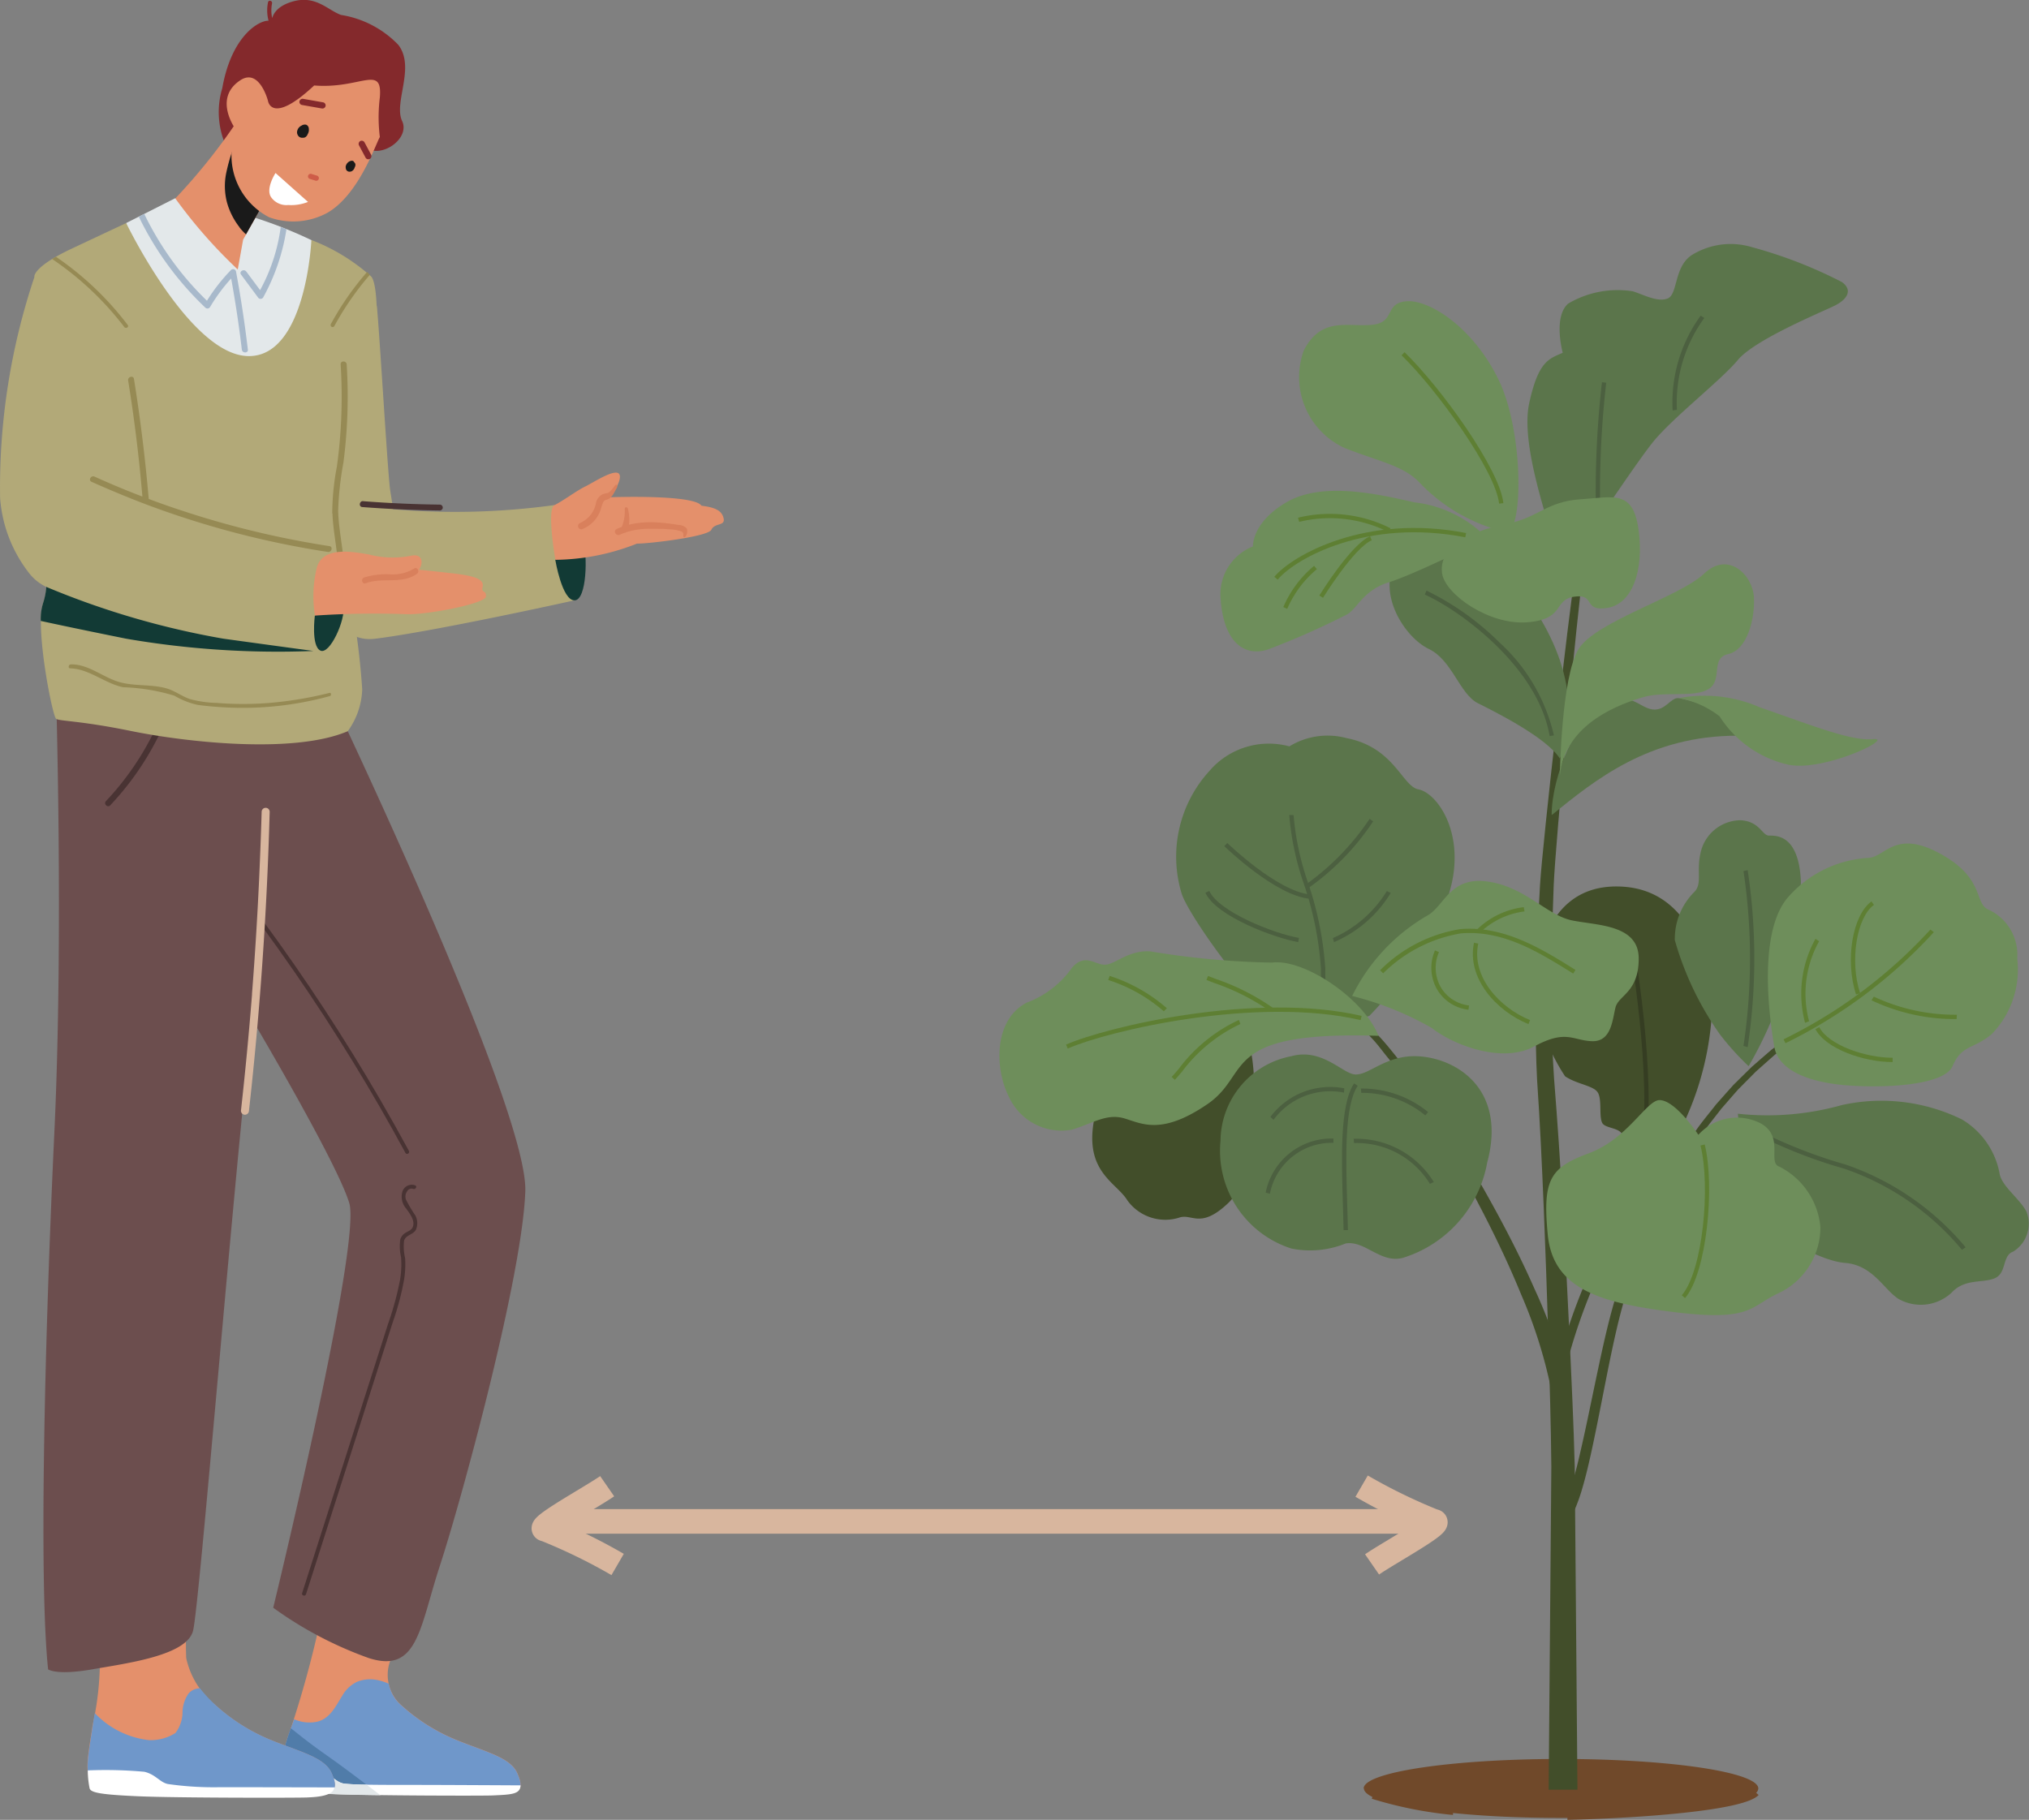 <svg id="Grupo_88126" data-name="Grupo 88126" xmlns="http://www.w3.org/2000/svg" xmlns:xlink="http://www.w3.org/1999/xlink" width="82.5" height="74.013" viewBox="0 0 82.5 74.013">
  <rect x="0" y="0" width="82.5" height="74.013" fill="#808080" stroke="none"/>
  <defs>
    <clipPath id="clip-path">
      <rect id="Rectángulo_35979" data-name="Rectángulo 35979" width="82.5" height="74.013" fill="none"/>
    </clipPath>
  </defs>
  <g id="Grupo_88122" data-name="Grupo 88122" clip-path="url(#clip-path)">
    <path id="Trazado_124935" data-name="Trazado 124935" d="M36.826,240.772c0-.663,3.592-1.2,8.023-1.2s8.023.537,8.023,1.2a.257.257,0,0,1-.087.176l.1.089c-.264.291-1.278.533-3.013.721-1.339.145-3.074.251-4.761.29l0-.078h-.258c-1.621,0-3.129-.072-4.391-.2l-.006.078a16.28,16.28,0,0,1-3.3-.659l.025-.073c-.224-.11-.345-.228-.345-.349" transform="translate(18.621 -168.035)" fill="#70492a"/>
    <path id="Trazado_124936" data-name="Trazado 124936" d="M62.335,77.787C62.053,79.546,61,88.8,60.893,90.551s-.163,3.51-.173,5.27c-.005.88.008,1.761.053,2.648l.083,1.313.071,1.309c.087,1.747.156,3.5.218,5.247s.116,3.5.16,5.251c.021.874.042,1.751.048,2.618l-.021,2.617-.088,10.523,1.171,0-.088-10.507-.023-2.641c-.021-.885-.056-1.76-.092-2.637q-.111-2.63-.248-5.257c-.092-1.752-.19-3.5-.307-5.255l-.093-1.314-.1-1.309c-.059-.863-.087-1.735-.1-2.607-.019-1.745.016-3.494.085-5.24s.951-11.083,1.2-12.791Z" transform="translate(1.725 -54.56)" fill="#424e2a"/>
    <path id="Trazado_124937" data-name="Trazado 124937" d="M41.295,140.884l-.559.422-.279.211-.265.229-.528.46-.5.492-.249.247-.234.261-.465.524c-.286.369-.592.723-.853,1.111a19.744,19.744,0,0,0-1.467,2.382,22.529,22.529,0,0,0-1.153,2.548,24.575,24.575,0,0,0-.854,2.665c-.231.9-.42,1.813-.611,2.72s-.373,1.815-.582,2.712c-.1.448-.215.9-.348,1.33a6.612,6.612,0,0,1-.221.635,2.1,2.1,0,0,1-.136.288.882.882,0,0,1-.076.125c-.027.03-.053.062-.078.094l.31.352c.05-.056.1-.113.146-.172a1.281,1.281,0,0,0,.1-.171,2.532,2.532,0,0,0,.158-.341,7.045,7.045,0,0,0,.229-.679c.133-.453.24-.907.341-1.362.2-.909.376-1.82.555-2.728s.36-1.816.578-2.709a24.217,24.217,0,0,1,.814-2.634,22.194,22.194,0,0,1,1.11-2.524,19.4,19.4,0,0,1,1.42-2.361c.253-.385.55-.736.827-1.1l.452-.52.227-.259.242-.245.485-.489.515-.458.259-.228.273-.211.546-.421Z" transform="translate(31.562 -98.816)" fill="#424e2a"/>
    <path id="Trazado_124938" data-name="Trazado 124938" d="M71.395,153.568a20.16,20.16,0,0,0-1.435-4.274c-.6-1.365-1.291-2.683-2.02-3.977s-1.511-2.558-2.354-3.781l-.648-.907c-.228-.294-.449-.593-.684-.882s-.468-.579-.736-.843c-.132-.133-.254-.275-.395-.4l-.432-.369-.141.187.4.362c.131.124.248.267.373.4.254.262.467.564.7.846s.434.593.652.889l.618.915c.8,1.234,1.543,2.51,2.234,3.81s1.337,2.624,1.892,3.982a19.6,19.6,0,0,1,1.28,4.153Z" transform="translate(-7.572 -96.888)" fill="#424e2a"/>
    <path id="Trazado_124939" data-name="Trazado 124939" d="M57.14,174.364a23.025,23.025,0,0,1,1.894-5l-.3-.184a22.906,22.906,0,0,0-1.935,5.093Z" transform="translate(6.506 -118.666)" fill="#424e2a"/>
    <path id="Trazado_124940" data-name="Trazado 124940" d="M48.473,131.836A12.222,12.222,0,0,0,50.432,126c0-1.5-.583-5.044-3.585-5.252s-3.46,2.751-3.627,3.668a7.5,7.5,0,0,0,1.251,4.043c.5.333,1.167.375,1.334.667s.042.917.166,1.209.9.167.845.667.031,1.084.281,1.125a7.005,7.005,0,0,0,1.375-.292" transform="translate(19.167 -84.685)" fill="#424e2a"/>
    <path id="Trazado_124941" data-name="Trazado 124941" d="M52.47,136.679c.5-3.146-.49-8.645-.5-8.7l-.173.032c.01.055.992,5.524.5,8.641Z" transform="translate(14.424 -89.764)" fill="#353d22"/>
    <path id="Trazado_124942" data-name="Trazado 124942" d="M111.754,138.489c.549.777.459,5.544-.709,6.67s-1.5.417-2.042.625a1.9,1.9,0,0,1-2.084-.709c-.459-.75-1.793-1.167-1.334-3.377s3.751-6.628,6.169-3.21" transform="translate(-61.079 -96.256)" fill="#424e2a"/>
    <path id="Trazado_124943" data-name="Trazado 124943" d="M86.059,111.6c1.376-1.417,3.126-3.752,3.418-5.752s-.75-3.335-1.417-3.46-.979-1.706-2.918-2.084a2.975,2.975,0,0,0-2.334.334,3.18,3.18,0,0,0-3.251,1,5.172,5.172,0,0,0-1.125,5c.333,1,3.376,5.2,4.418,5.395a10.117,10.117,0,0,0,3.21-.434" transform="translate(-30.382 -70.283)" fill="#5b754b"/>
    <path id="Trazado_124944" data-name="Trazado 124944" d="M95.836,119.292l.04-.171c-.005,0-.638-.191-.6-1.871a13.535,13.535,0,0,0-.71-3.52A11.243,11.243,0,0,1,93.985,111l-.176-.005a11.3,11.3,0,0,0,.589,2.786,13.444,13.444,0,0,1,.7,3.467c-.043,1.842.7,2.039.735,2.047" transform="translate(-41.388 -77.85)" fill="#4c6040"/>
    <path id="Trazado_124945" data-name="Trazado 124945" d="M89.388,114.36a10.19,10.19,0,0,0,2.654-2.727l-.146-.1a10.24,10.24,0,0,1-2.593,2.671Z" transform="translate(-36.208 -78.23)" fill="#4c6040"/>
    <path id="Trazado_124946" data-name="Trazado 124946" d="M101.375,117.1l.017-.175c-1.333-.131-3.341-2.071-3.361-2.091l-.123.126c.084.082,2.073,2,3.467,2.14" transform="translate(-48.128 -80.548)" fill="#4c6040"/>
    <path id="Trazado_124947" data-name="Trazado 124947" d="M86.956,123.422a5,5,0,0,0,2.307-2l-.157-.079a4.856,4.856,0,0,1-2.195,1.914Z" transform="translate(-32.715 -85.106)" fill="#4c6040"/>
    <path id="Trazado_124948" data-name="Trazado 124948" d="M103.184,123.43l.03-.173c-1.036-.181-3.261-1.064-3.645-1.91l-.16.073c.44.97,2.846,1.848,3.775,2.009" transform="translate(-50.398 -85.113)" fill="#4c6040"/>
    <path id="Trazado_124949" data-name="Trazado 124949" d="M34.044,121.7a15.577,15.577,0,0,0,2.126-7.5c-.083-1.916-1-1.875-1.292-1.875s-.375-.583-1.167-.625a1.679,1.679,0,0,0-1.626,1.349c-.167.735.083,1.235-.25,1.568a2.684,2.684,0,0,0-.792,1.959,12.575,12.575,0,0,0,1.834,3.835,11.208,11.208,0,0,0,1.167,1.292" transform="translate(37.056 -78.341)" fill="#5b754b"/>
    <path id="Trazado_124950" data-name="Trazado 124950" d="M37.572,125.72a24.142,24.142,0,0,0,0-7.2l-.171.039a23.862,23.862,0,0,1,0,7.113Z" transform="translate(33.489 -83.133)" fill="#4c6040"/>
    <path id="Trazado_124951" data-name="Trazado 124951" d="M69.589,82.673c-.542-.848-2.578-1.872-3.329-2.247s-1.042-1.751-2-2.209-2.126-2.209-1.334-3.627,3.5-.459,4.71.834,3.121,4.331,1.953,7.249" transform="translate(-6.165 -51.825)" fill="#5b754b"/>
    <path id="Trazado_124952" data-name="Trazado 124952" d="M0,150.378a11.2,11.2,0,0,0,4.23-.353,7.443,7.443,0,0,1,4.877.584,3.247,3.247,0,0,1,1.542,2.251c.125.5.792.959,1.084,1.5a1.332,1.332,0,0,1-.542,1.626c-.459.167-.25.875-.75,1.084s-1.209,0-1.751.584a1.836,1.836,0,0,1-2.168.25c-.583-.375-1.042-1.375-2.168-1.459s-3.65-1.5-3.91-2.668-.445-3.4-.445-3.4" transform="translate(70.664 -105.083)" fill="#5b754b"/>
    <path id="Trazado_124953" data-name="Trazado 124953" d="M17.2,158.569l.145-.1a10.97,10.97,0,0,0-4.884-3.366,20.059,20.059,0,0,1-3.752-1.494l-.1.148a20,20,0,0,0,3.8,1.515,10.743,10.743,0,0,1,4.787,3.3" transform="translate(62.578 -107.742)" fill="#4c6040"/>
    <path id="Trazado_124954" data-name="Trazado 124954" d="M35.637,99.834C37.388,98.417,39.6,96.6,43.2,96.61s-2.065-1.487-2.4-1.528-.542.542-1.084.458-.876-.75-1.959-.25-2.126,2.959-2.126,4.544" transform="translate(27.46 -66.689)" fill="#5b754b"/>
    <path id="Trazado_124955" data-name="Trazado 124955" d="M84.619,68.782a4.886,4.886,0,0,0-2.959-1.459c-1.626-.375-3.793-.834-5.211,0s-1.355,1.792-1.355,1.792a2.093,2.093,0,0,0-1.313,2.168c.125,1.667.913,2.34,1.916,2.025a32.5,32.5,0,0,0,3.17-1.4c.458-.208.667-1,1.751-1.334s4-1.793,4-1.793" transform="translate(-24.148 -46.892)" fill="#6e8e5b"/>
    <path id="Trazado_124956" data-name="Trazado 124956" d="M76.783,74.009c.721-.865,3.644-2.5,7.627-1.721l.034-.173c-4.061-.794-7.054.89-7.8,1.781Z" transform="translate(-24.831 -50.436)" fill="#5e7f33"/>
    <path id="Trazado_124957" data-name="Trazado 124957" d="M90.635,70.731l.074-.159a5.486,5.486,0,0,0-3.758-.428l.047.169a5.31,5.31,0,0,1,3.638.417" transform="translate(-34.173 -49.089)" fill="#5e7f33"/>
    <path id="Trazado_124958" data-name="Trazado 124958" d="M89.651,75.542c.012-.02,1.256-2.028,1.982-2.341l-.07-.162c-.776.335-2.009,2.326-2.062,2.411Z" transform="translate(-35.857 -51.229)" fill="#5e7f33"/>
    <path id="Trazado_124959" data-name="Trazado 124959" d="M97.128,78.815A4.334,4.334,0,0,1,98.334,77.2l-.114-.134a4.493,4.493,0,0,0-1.251,1.676Z" transform="translate(-44.789 -54.053)" fill="#5e7f33"/>
    <path id="Trazado_124960" data-name="Trazado 124960" d="M25.864,45.874c-.334-1.316-1.5-4.442-1.125-6.151s.8-1.793,1.361-2.042c0,0-.4-1.459.223-2a3.949,3.949,0,0,1,2.626-.5c.417.125,1,.458,1.417.292s.25-1.251.959-1.751a3,3,0,0,1,2.477-.334,18.482,18.482,0,0,1,3.65,1.417c.459.334.208.709-.292.959s-3.249,1.376-3.938,2.209-2.69,2.376-3.482,3.376-3.251,4.71-3.251,4.71Z" transform="translate(37.441 -23.334)" fill="#5b754b"/>
    <path id="Trazado_124961" data-name="Trazado 124961" d="M44.241,46.853l.174-.023a5.836,5.836,0,0,1,1.115-3.736L45.381,43a5.993,5.993,0,0,0-1.14,3.851" transform="translate(23.769 -30.162)" fill="#4c6040"/>
    <path id="Trazado_124962" data-name="Trazado 124962" d="M57.579,56.99l.175-.013a38.893,38.893,0,0,1,.25-4.9l-.174-.022a39.226,39.226,0,0,0-.251,4.936" transform="translate(7.306 -36.511)" fill="#4c6040"/>
    <path id="Trazado_124963" data-name="Trazado 124963" d="M34.59,151.235a2.11,2.11,0,0,1,2.543-.458c.959.542.25,1.591.75,1.755a3.062,3.062,0,0,1,1.667,2.455A2.961,2.961,0,0,1,37.8,157.7c-1.125.542-1.089,1.126-4.171.75s-4.958-.959-5.166-3.168.083-2.71,1.667-3.293,2.349-2.164,2.88-2.164c.65,0,1.58,1.414,1.58,1.414" transform="translate(34.468 -105.084)" fill="#6e8e5b"/>
    <path id="Trazado_124964" data-name="Trazado 124964" d="M43.7,162.128c.882-1.022,1.223-4.542.8-6.248l-.171.042c.416,1.67.093,5.1-.761,6.091Z" transform="translate(24.814 -109.334)" fill="#5e7f33"/>
    <path id="Trazado_124965" data-name="Trazado 124965" d="M78.608,144.428c.626.1,1.338-.917,2.88-.709s3.293,1.5,2.543,4.294a4.977,4.977,0,0,1-3.418,3.876c-.917.25-1.542-.709-2.334-.583a3.848,3.848,0,0,1-2.21.208,4.172,4.172,0,0,1-2.883-4.377,3.537,3.537,0,0,1,2.883-3.446c1.209-.334,2.036.653,2.54.737" transform="translate(-23.56 -100.736)" fill="#5b754b"/>
    <path id="Trazado_124966" data-name="Trazado 124966" d="M91.476,153.521l.176,0c-.007-.332-.017-.681-.028-1.036-.058-1.881-.124-4.012.426-4.833l-.146-.1c-.582.868-.515,3.029-.456,4.936.011.354.022.7.028,1.034" transform="translate(-36.845 -103.492)" fill="#4c6040"/>
    <path id="Trazado_124967" data-name="Trazado 124967" d="M84.44,149.326l.113-.135a4.251,4.251,0,0,0-2.733-.956l.017.175a4.048,4.048,0,0,1,2.6.916" transform="translate(-26.485 -103.964)" fill="#4c6040"/>
    <path id="Trazado_124968" data-name="Trazado 124968" d="M84.141,156.91l.161-.071a3.694,3.694,0,0,0-3.26-1.761l.016.175a3.483,3.483,0,0,1,3.084,1.657" transform="translate(-26.002 -108.764)" fill="#4c6040"/>
    <path id="Trazado_124969" data-name="Trazado 124969" d="M93.37,149.465a2.865,2.865,0,0,1,2.863-1.106l.013-.175a3.041,3.041,0,0,0-3.007,1.165Z" transform="translate(-41.586 -103.923)" fill="#4c6040"/>
    <path id="Trazado_124970" data-name="Trazado 124970" d="M94.879,157.312a2.564,2.564,0,0,1,2.583-2.071l0-.176h-.054a2.732,2.732,0,0,0-2.7,2.2Z" transform="translate(-43.245 -108.762)" fill="#4c6040"/>
    <path id="Trazado_124971" data-name="Trazado 124971" d="M103.986,133c-.625-1.542-3.043-3.146-4.335-2.979a33.559,33.559,0,0,1-4.96-.458c-.876-.042-1.376.5-1.793.542s-.834-.5-1.376.125a3.913,3.913,0,0,1-1.834,1.417c-1.376.709-1.292,2.71-.75,3.793a2.354,2.354,0,0,0,2.584,1.376c.875-.271,1.417-.667,2.126-.459s1.508.7,3.376-.576c1.833-1.247.452-2.983,6.961-2.781" transform="translate(-47.934 -90.873)" fill="#6e8e5b"/>
    <path id="Trazado_124972" data-name="Trazado 124972" d="M90.948,138.9c1.669-.728,7.663-2.139,11.909-1.156l.04-.171c-4.287-.993-10.334.432-12.018,1.167Z" transform="translate(-47.533 -96.257)" fill="#5e7f33"/>
    <path id="Trazado_124973" data-name="Trazado 124973" d="M105.52,134.369l.1-.141a9.263,9.263,0,0,0-2.321-1.179c-.117-.045-.226-.086-.325-.126l-.065.163c.1.04.209.082.327.127a9.125,9.125,0,0,1,2.279,1.156" transform="translate(-53.855 -93.232)" fill="#5e7f33"/>
    <path id="Trazado_124974" data-name="Trazado 124974" d="M119.66,134.358l.124-.125a6.609,6.609,0,0,0-2.326-1.314l-.058.166a6.433,6.433,0,0,1,2.26,1.272" transform="translate(-72.339 -93.229)" fill="#5e7f33"/>
    <path id="Trazado_124975" data-name="Trazado 124975" d="M107.51,141.359c.083-.089.18-.2.291-.332a6.306,6.306,0,0,1,2.374-1.939l-.062-.164a6.445,6.445,0,0,0-2.446,1.989c-.109.127-.2.239-.286.326Z" transform="translate(-59.74 -97.442)" fill="#5e7f33"/>
    <path id="Trazado_124976" data-name="Trazado 124976" d="M53.157,124.672a7.7,7.7,0,0,1,3.034-3.26c.716-.375.917-1.607,2.459-1.4s2.418,1.377,3.46,1.585,2.7.17,2.7,1.55-.82,1.487-.945,1.99-.167,1.4-.959,1.37-1.04-.491-2.354.217-3.315-.082-4.148-.75a12.658,12.658,0,0,0-3.243-1.305" transform="translate(1.821 -84.162)" fill="#6e8e5b"/>
    <path id="Trazado_124977" data-name="Trazado 124977" d="M69.607,128.317l.093-.149c-1.36-.85-2.9-1.81-4.68-1.661a5.929,5.929,0,0,0-3.265,1.675l.126.123a5.865,5.865,0,0,1,3.154-1.623c1.718-.145,3.17.759,4.572,1.635" transform="translate(-5.64 -88.721)" fill="#5e7f33"/>
    <path id="Trazado_124978" data-name="Trazado 124978" d="M68.83,124.591a3.2,3.2,0,0,1,1.812-.863l-.032-.173a3.3,3.3,0,0,0-1.915.924Z" transform="translate(-8.654 -86.661)" fill="#5e7f33"/>
    <path id="Trazado_124979" data-name="Trazado 124979" d="M70.2,131.7l.066-.163c-1.236-.5-2.394-1.763-2.107-3.111l-.172-.036c-.307,1.441.911,2.781,2.213,3.31" transform="translate(-8.053 -90.05)" fill="#5e7f33"/>
    <path id="Trazado_124980" data-name="Trazado 124980" d="M77.753,131.859l.024-.174a1.536,1.536,0,0,1-1.156-.754,1.6,1.6,0,0,1-.067-1.417l-.162-.068a1.773,1.773,0,0,0,.077,1.572,1.707,1.707,0,0,0,1.284.841" transform="translate(-18.045 -90.793)" fill="#5e7f33"/>
    <path id="Trazado_124981" data-name="Trazado 124981" d="M1.848,123.158c-.35-2.055-.5-4.9.583-6.1a4.7,4.7,0,0,1,3.21-1.573c.709,0,1.084-1.178,2.918-.193s1.417,1.985,1.959,2.277a2.022,2.022,0,0,1,1.209,2.009,3.763,3.763,0,0,1-1.042,3.077c-.75.625-1.209.417-1.584,1.292s-3.293.917-4.669.75S2,124.046,1.848,123.158" transform="translate(70.294 -80.593)" fill="#6e8e5b"/>
    <path id="Trazado_124982" data-name="Trazado 124982" d="M13.031,131.227a20.187,20.187,0,0,0,6.034-4.516l-.139-.107a19.979,19.979,0,0,1-5.971,4.465Z" transform="translate(59.566 -88.8)" fill="#5e7f33"/>
    <path id="Trazado_124983" data-name="Trazado 124983" d="M13.28,136.652l.01-.175a7.762,7.762,0,0,1-3.377-.737l-.094.149a7.894,7.894,0,0,0,3.46.764" transform="translate(66.277 -95.208)" fill="#5e7f33"/>
    <path id="Trazado_124984" data-name="Trazado 124984" d="M21.325,126.556l.167-.054c-.425-1.3-.146-3.079.563-3.591l-.1-.142c-.775.56-1.081,2.4-.627,3.788" transform="translate(54.14 -86.109)" fill="#5e7f33"/>
    <path id="Trazado_124985" data-name="Trazado 124985" d="M21.71,141.322v-.176c-1.1,0-2.6-.511-2.983-1.245l-.156.082c.421.8,1.963,1.338,3.139,1.338" transform="translate(55.245 -98.127)" fill="#5e7f33"/>
    <path id="Trazado_124986" data-name="Trazado 124986" d="M28.733,131.285l.163-.065a4.38,4.38,0,0,1,.408-3.253l-.147-.1a4.6,4.6,0,0,0-.425,3.416" transform="translate(44.662 -89.687)" fill="#5e7f33"/>
    <path id="Trazado_124987" data-name="Trazado 124987" d="M28.518,96.534c.969-.092-1.959,1.334-3.418,1.042a4.471,4.471,0,0,1-2.806-1.968,3.8,3.8,0,0,0-1.654-.741,5.6,5.6,0,0,1,3.293.375c2.167.75,3.71,1.376,4.585,1.292" transform="translate(47.626 -66.474)" fill="#6e8e5b"/>
    <path id="Trazado_124988" data-name="Trazado 124988" d="M37.436,85.472s.057-4.042.765-5.168,4.116-2.12,5.1-3.061,1.986.06,2.027.977-.292,2.126-1.042,2.292-.208,1.042-.792,1.417-1.8.084-2.653.334-3.206,1.028-3.406,3.208" transform="translate(25.988 -53.913)" fill="#6e8e5b"/>
    <path id="Trazado_124989" data-name="Trazado 124989" d="M55.745,68.779c1.127-.225,1.524-.881,2.876-.967s2.141-.406,2.363,1.256-.265,3-1.272,3.162-.466-.583-1.341-.458-.355.917-1.908,1.042-3.345-1.136-3.469-1.985.625-1.625,2.751-2.05" transform="translate(5.643 -47.506)" fill="#6e8e5b"/>
    <path id="Trazado_124990" data-name="Trazado 124990" d="M78,50.412c.676.027.723-4.054-.319-6.2s-2.835-3.272-3.752-3.189-.417.875-1.417.959-2.042-.334-2.751,1.042a3.175,3.175,0,0,0,1.648,3.96c1.353.542,2.4.709,3.062,1.417A7.079,7.079,0,0,0,78,50.412" transform="translate(-16.749 -28.77)" fill="#6e8e5b"/>
    <path id="Trazado_124991" data-name="Trazado 124991" d="M75.541,54.129l.175-.018c-.144-1.38-2.535-4.7-4.018-6.14l-.122.126c1.431,1.387,3.827,4.711,3.966,6.032" transform="translate(-14.588 -33.647)" fill="#5e7f33"/>
    <path id="Trazado_124992" data-name="Trazado 124992" d="M69.764,86.356l.173-.029a7.35,7.35,0,0,0-2.207-3.772,11.134,11.134,0,0,0-2.972-2.115l-.071.161c1.389.618,4.6,2.924,5.076,5.756" transform="translate(-6.754 -56.42)" fill="#4c6040"/>
    <path id="Trazado_124993" data-name="Trazado 124993" d="M207.07,217.4c.63-.146,2.873-.391,3.623-.527-.365.93-.879,2.661-.916,2.8a1.654,1.654,0,0,0,.462,1.8,7.629,7.629,0,0,0,2.2,1.392c1.219.5,2.223.717,2.51,1.363.275.618.072.717-.144.789s-8.1.216-8.888-.214c-.642-.35-.689-1.017-.167-2.418a43.046,43.046,0,0,0,1.319-4.983" transform="translate(-193.915 -152.117)" fill="#e4906b"/>
    <path id="Trazado_124994" data-name="Trazado 124994" d="M205.879,230.351a1.544,1.544,0,0,0,.925.1c.538-.13.761-.636,1.03-1.062a1.375,1.375,0,0,1,.6-.563,1.423,1.423,0,0,1,.84-.068,2.168,2.168,0,0,1,.446.147,1.58,1.58,0,0,0,.516.881,7.629,7.629,0,0,0,2.2,1.393c1.219.5,2.223.717,2.51,1.363.275.618.072.717-.144.789s-8.1.216-8.888-.214c-.642-.35-.689-1.017-.167-2.418.047-.125.089-.24.127-.347" transform="translate(-193.915 -160.428)" fill="#6f97ca"/>
    <path id="Trazado_124995" data-name="Trazado 124995" d="M225.523,235.812c.486.385,1,.728,1.5,1.095.522.384,1.037.777,1.555,1.166a14.359,14.359,0,0,1-3.419-.282c-.639-.348-.688-1.012-.173-2.4.179.139.356.281.534.422" transform="translate(-213.159 -165.102)" fill="#507ca9"/>
    <path id="Trazado_124996" data-name="Trazado 124996" d="M215.1,241.444s-3.185-.018-4.351-.018-2.509,0-2.842-.056-.5-.388-.971-.5a12.063,12.063,0,0,0-1.524-.159,3.106,3.106,0,0,0,.015.77c.065.165.425.246,1.986.314s6.128.078,6.552.059c.782-.035,1.12-.049,1.136-.41" transform="translate(-193.935 -168.834)" fill="#fff"/>
    <path id="Trazado_124997" data-name="Trazado 124997" d="M226.025,240.87c.472.111.638.444.972.5a8.717,8.717,0,0,0,.93.046l.525.4.039.029c-.8-.01-1.527-.026-1.989-.046-1.561-.068-1.921-.148-1.986-.314a3.118,3.118,0,0,1-.014-.77,12.054,12.054,0,0,1,1.524.159" transform="translate(-213.021 -168.834)" fill="#e3e8ea"/>
    <path id="Trazado_124998" data-name="Trazado 124998" d="M231.142,220.472c.63-.146.739-.264,1.373-.4.743-.155,1.475-.421,2.225-.558a13.61,13.61,0,0,0-.054,1.887,3.372,3.372,0,0,0,1.2,1.923,7.63,7.63,0,0,0,2.2,1.393c1.219.5,2.223.717,2.51,1.363.275.618.072.717-.143.789s-8.558.226-9.347-.2c-.642-.35-.444-1.05-.226-2.53a12.225,12.225,0,0,0,.257-3.667" transform="translate(-227.115 -153.969)" fill="#e4906b"/>
    <path id="Trazado_124999" data-name="Trazado 124999" d="M230.967,230.96a3.589,3.589,0,0,0,2.2,1.1,1.86,1.86,0,0,0,1.081-.29,1.411,1.411,0,0,0,.287-.838,1.392,1.392,0,0,1,.238-.758.619.619,0,0,1,.472-.221,5.676,5.676,0,0,0,.648.694,7.635,7.635,0,0,0,2.2,1.392c1.219.5,2.223.717,2.51,1.363.275.618.072.717-.144.789s-8.558.226-9.347-.2c-.642-.35-.444-1.05-.226-2.529.03-.2.057-.362.083-.5" transform="translate(-227.114 -161.29)" fill="#6f97ca"/>
    <path id="Trazado_125000" data-name="Trazado 125000" d="M205.25,89.687s.336,10.351-.048,18.525-.64,18.231-.256,21.878c0,0,.32.256,1.792,0s3.839-.568,4.1-1.563,1.624-18.069,2.4-24.875c0,0,3.44,5.791,3.952,7.469s-3.091,16.463-3.091,16.463a15.5,15.5,0,0,0,3.888,2.048c2,.64,2.063-1.244,2.895-3.776s3.339-11.683,3.467-15.2-8.395-21.209-8.395-21.209-7.9-1.89-10.7.236" transform="translate(-202.99 -62.198)" fill="#6c4e4e"/>
    <path id="Trazado_125001" data-name="Trazado 125001" d="M254.665,102.433a11.468,11.468,0,0,0,1.933-2.781c.07-.141.281-.017.211.123a11.68,11.68,0,0,1-1.971,2.83c-.108.115-.281-.059-.173-.173" transform="translate(-250.356 -69.852)" fill="#493333"/>
    <path id="Trazado_125002" data-name="Trazado 125002" d="M220.724,125.441q1.278,1.74,2.461,3.545t2.257,3.656q.612,1.053,1.192,2.125c.05.092-.091.175-.141.082q-1.027-1.9-2.155-3.739t-2.342-3.6q-.692-1-1.413-1.985c-.062-.085.079-.166.141-.082" transform="translate(-210.007 -87.96)" fill="#493333"/>
    <path id="Trazado_125003" data-name="Trazado 125003" d="M219.458,177.949l2.326-7.29,1.163-3.645a12.65,12.65,0,0,0,.489-1.786,3.831,3.831,0,0,0,.044-.94,2,2,0,0,1-.033-.717.472.472,0,0,1,.206-.27c.119-.076.267-.112.312-.263.081-.266-.133-.519-.271-.721a.734.734,0,0,1-.158-.7.4.4,0,0,1,.517-.251c.1.043.013.184-.082.141a.208.208,0,0,0-.244.1.366.366,0,0,0-.05.332,5.373,5.373,0,0,0,.379.643.67.67,0,0,1,.027.592c-.111.2-.413.211-.48.441a2.1,2.1,0,0,0,.042.712,3.952,3.952,0,0,1-.041.869,11.2,11.2,0,0,1-.464,1.746L220.89,174l-1.274,3.994c-.032.1-.189.057-.157-.043" transform="translate(-207.173 -113.158)" fill="#493333"/>
    <path id="Trazado_125004" data-name="Trazado 125004" d="M240.024,117.622q.186-2.372.294-4.749.061-1.335.1-2.671a.163.163,0,0,1,.326,0q-.064,2.378-.207,4.754t-.363,4.744q-.124,1.331-.272,2.659a.168.168,0,0,1-.163.163.164.164,0,0,1-.163-.163q.264-2.365.451-4.737" transform="translate(-229.779 -77.185)" fill="#d8b69e"/>
    <path id="Trazado_125005" data-name="Trazado 125005" d="M240.765,241.791s-3.472-.008-4.638-.008a13.137,13.137,0,0,1-2.124-.127c-.333-.056-.5-.388-.972-.5a17.339,17.339,0,0,0-2.3-.056,3.713,3.713,0,0,0,.075.738c.065.165.425.246,1.986.314s6.415.066,6.839.049,1.07-.057,1.136-.41" transform="translate(-227.161 -169.098)" fill="#fff"/>
    <path id="Trazado_125006" data-name="Trazado 125006" d="M240.17,28.7a18.166,18.166,0,0,0-2.8-1.063A11.639,11.639,0,0,0,234.634,27l-1.995,1.01s1.1,4.222,1.618,4.707a3.862,3.862,0,0,0,3.22,1.693c1.957-.069,2.138,1,2.693-.833s.444-4.483,0-4.879" transform="translate(-227.512 -18.937)" fill="#e3e8ea"/>
    <path id="Trazado_125007" data-name="Trazado 125007" d="M226.363,32.565s-.068-.394,1.5-1.132c1.543-.727,2.235-1.05,2.235-1.05s2.578,5.351,4.947,5.41,2.583-4.721,2.583-4.721a7.857,7.857,0,0,1,2.441,1.493c.507.7,0,5.821,0,5.821s-.38,3.075-.831,5.269a6.566,6.566,0,0,0-.2,1.355,8.762,8.762,0,0,0,.244.971,30.507,30.507,0,0,1,.413,3.368,3.06,3.06,0,0,1-.588,1.7c-2.2.94-6.588.446-8.84-.014-2.046-.417-2.862-.391-3.016-.488s-.868-3.741-.533-4.692a2.873,2.873,0,0,0,.135-.673,1.927,1.927,0,0,1-.719-.584,5.624,5.624,0,0,1-1.163-3.036,26.913,26.913,0,0,1,1.4-9" transform="translate(-224.967 -21.311)" fill="#b2a978"/>
    <path id="Trazado_125008" data-name="Trazado 125008" d="M231.281,90.489c.665-.026,1.235.452,1.85.673.664.239,1.377.113,2.049.3.341.094.634.328.968.439a4.551,4.551,0,0,0,1.068.154,13.5,13.5,0,0,0,2.17,0,15.428,15.428,0,0,0,2.434-.408c.065-.016.079.111.015.129a13.314,13.314,0,0,1-4.277.46c-.366-.019-.733-.05-1.1-.1a3.19,3.19,0,0,1-.949-.374,7.984,7.984,0,0,0-2.084-.344c-.749-.156-1.388-.754-2.163-.769-.077,0-.06-.151.015-.154" transform="translate(-228.418 -63.468)" fill="#968a54"/>
    <path id="Trazado_125009" data-name="Trazado 125009" d="M244.7,82.548a36.306,36.306,0,0,1-7.616-.5c-1.736-.35-2.82-.58-3.47-.722a2.176,2.176,0,0,1,.09-.711,2.864,2.864,0,0,0,.135-.673,33.347,33.347,0,0,0,7.2,2.106c2.328.321,3.662.5,3.662.5" transform="translate(-231.956 -56.073)" fill="#123a35"/>
    <path id="Trazado_125010" data-name="Trazado 125010" d="M259,34.97a12.536,12.536,0,0,1,2.919,2.775c.064.084-.078.165-.141.082a12.464,12.464,0,0,0-2.933-2.765c.049-.03.1-.061.155-.092" transform="translate(-256.725 -24.528)" fill="#968a54"/>
    <path id="Trazado_125011" data-name="Trazado 125011" d="M225.94,39.164a11.7,11.7,0,0,1,1.477-2.125q.061.059.111.117a11.8,11.8,0,0,0-1.447,2.091.082.082,0,0,1-.141-.082" transform="translate(-212.49 -25.979)" fill="#968a54"/>
    <path id="Trazado_125012" data-name="Trazado 125012" d="M198.058,50.562a18.934,18.934,0,0,1,.2-3.61c.564-2.474,1.993-6.309,2.092-5.424s.443,6.862.544,7.475c.048.292.085.539.113.746a29.72,29.72,0,0,0,6.558-.17l.824,3.873s-5.62,1.251-8.108,1.562-2.222-4.453-2.222-4.453" transform="translate(-185.025 -29.037)" fill="#b2a978"/>
    <path id="Trazado_125013" data-name="Trazado 125013" d="M216.118,68.265q1.563.12,3.131.139a.123.123,0,0,1,.1.138.126.126,0,0,1-.139.1q-1.568-.02-3.131-.139c-.157-.012-.122-.254.035-.242" transform="translate(-201.347 -47.881)" fill="#493333"/>
    <path id="Trazado_125014" data-name="Trazado 125014" d="M228.947,55.414a10.436,10.436,0,0,1,.188-1.906c.091-.649.149-1.3.177-1.959a20.953,20.953,0,0,0-.023-2.2c-.01-.157.235-.157.245,0a20.834,20.834,0,0,1-.132,3.994,12.789,12.789,0,0,0-.214,1.964c.015.608.134,1.206.2,1.808a3.765,3.765,0,0,1-.2,1.93c-.062.144-.273.02-.211-.123a3.45,3.45,0,0,0,.179-1.716c-.059-.6-.178-1.189-.2-1.79" transform="translate(-215.438 -34.53)" fill="#968a54"/>
    <path id="Trazado_125015" data-name="Trazado 125015" d="M196.534,74.336s.275,1.662.785,1.649.523-1.9.353-2.355-1.138.706-1.138.706" transform="translate(-173.956 -51.569)" fill="#123a35"/>
    <path id="Trazado_125016" data-name="Trazado 125016" d="M180.155,65.371s.454-.6.391-.889c-.083-.373-1.081.3-1.4.45s-.933.606-1.257.76.039,2.225.039,2.225a9.22,9.22,0,0,0,3.321-.661c.359.017,2.884-.271,3.021-.562s.564-.141.5-.455-.324-.452-.9-.522c-.311-.47-3.7-.345-3.7-.345" transform="translate(-155.346 -45.149)" fill="#e4906b"/>
    <path id="Trazado_125017" data-name="Trazado 125017" d="M182.774,69.983c.071-.033.143-.063.215-.09a1.719,1.719,0,0,0,.119-.678c-.006-.069,0-.12.06-.117s.076.061.085.134a1.836,1.836,0,0,1,.027.573,3.853,3.853,0,0,1,1.156-.091c.285.017.569.054.851.1a.489.489,0,0,1,.327.13c.083.1,0,.379-.088.371s.027-.173-.112-.234a1.667,1.667,0,0,0-.515-.088c-.222-.026-.507-.02-.73-.022a3.129,3.129,0,0,0-1,.14.125.125,0,0,1-.062.022c-.066.024-.132.05-.2.08-.152.072-.286-.155-.133-.227" transform="translate(-157.704 -48.466)" fill="#d9805c"/>
    <path id="Trazado_125018" data-name="Trazado 125018" d="M192.321,67.558a1.1,1.1,0,0,0,.64-.8.5.5,0,0,1,.306-.378c.08-.026.191-.023.251-.086a1.506,1.506,0,0,0,.185-.214c.088-.144.181-.062.092.083s-.162.352-.335.429c-.079.035-.156.034-.2.116a1.911,1.911,0,0,0-.087.246,1.279,1.279,0,0,1-.781.862.132.132,0,0,1-.07-.254" transform="translate(-168.73 -46.292)" fill="#d9805c"/>
    <path id="Trazado_125019" data-name="Trazado 125019" d="M221.223,3.565C221.592,1.5,222.672.836,223.1.842a1.637,1.637,0,0,1-.021-.75c.022-.107.186-.062.164.045a1.453,1.453,0,0,0,.006.6c.049-.184.226-.512.864-.684.918-.247,1.4.362,1.933.554a4.128,4.128,0,0,1,2.33,1.216c.706.918-.2,2.343.156,3.1s-1.008,1.658-1.608.967c-.374-.431-1.3-1.2-2.09-1.923A6.289,6.289,0,0,1,221.4,6a3.364,3.364,0,0,1-.176-2.43" transform="translate(-212.181 0)" fill="#84292c"/>
    <path id="Trazado_125020" data-name="Trazado 125020" d="M241.142,15.484a24.2,24.2,0,0,1-2.716,3.446,20.173,20.173,0,0,0,2.538,2.89l.219-1.214,1.419-2.523Z" transform="translate(-231.297 -10.86)" fill="#e4906b"/>
    <path id="Trazado_125021" data-name="Trazado 125021" d="M239.023,20.542a2.921,2.921,0,0,1-.509-1,2.637,2.637,0,0,1-.036-1.2,7.687,7.687,0,0,1,.42-1.359c.11-.288.235-.577.332-.874l1.355,2.413-1.3,2.308a2.346,2.346,0,0,1-.265-.285" transform="translate(-229.282 -11.297)" fill="#1a1a1a"/>
    <path id="Trazado_125022" data-name="Trazado 125022" d="M230.759,12.966c-.193.355-.87,2.352-2.128,3.081a2.9,2.9,0,0,1-2.374.183,2.829,2.829,0,0,1-1.337-3.542s-.974-1.277.165-2.028c.776-.512,1.125.831,1.125.831s.132,1.015,1.879-.62c1.89.153,2.785-.881,2.67.49a6.534,6.534,0,0,0,0,1.606" transform="translate(-215.315 -7.395)" fill="#e4906b"/>
    <path id="Trazado_125023" data-name="Trazado 125023" d="M227.891,22.078a.283.283,0,0,1,.165-.169.241.241,0,0,1,.062-.014.111.111,0,0,1,.03,0,.093.093,0,0,1,.067.048l0,.007a.139.139,0,0,1,.056.093.185.185,0,0,1-.027.115.256.256,0,0,1-.116.159.193.193,0,0,1-.1.022h-.013a.149.149,0,0,1-.113-.07.169.169,0,0,1-.023-.075.217.217,0,0,1,.009-.116" transform="translate(-213.82 -15.357)" fill="#1a1a1a"/>
    <path id="Trazado_125024" data-name="Trazado 125024" d="M234.419,17.013a.239.239,0,0,1,.2-.045.181.181,0,0,1,.108.167.343.343,0,0,1-.036.2l-.008.011a.265.265,0,0,1-.023.05.156.156,0,0,1-.018.027l-.005.007-.014.013a.226.226,0,0,1-.026.024.168.168,0,0,1-.118.03.192.192,0,0,1-.165-.056.253.253,0,0,1-.067-.158.315.315,0,0,1,.177-.276" transform="translate(-222.17 -11.896)" fill="#1a1a1a"/>
    <path id="Trazado_125025" data-name="Trazado 125025" d="M231.948,13.548a.132.132,0,0,1,.157-.089l.811.143a.128.128,0,0,1,.089.157.131.131,0,0,1-.157.089l-.811-.143a.128.128,0,0,1-.089-.157" transform="translate(-219.769 -9.438)" fill="#84292c"/>
    <path id="Trazado_125026" data-name="Trazado 125026" d="M225.755,19.185a.13.13,0,0,1,.175.046l.272.509a.128.128,0,0,1-.22.129l-.272-.509a.13.13,0,0,1,.046-.175" transform="translate(-211.111 -13.445)" fill="#84292c"/>
    <path id="Trazado_125027" data-name="Trazado 125027" d="M232.869,23.752a.11.11,0,0,1,.049-.064.108.108,0,0,1,.082-.011l.23.071a.112.112,0,0,1,.064.049.109.109,0,0,1,.01.082.106.106,0,0,1-.131.074l-.23-.071a.112.112,0,0,1-.064-.049.108.108,0,0,1-.011-.082" transform="translate(-220.342 -16.605)" fill="#ce5c48"/>
    <path id="Trazado_125028" data-name="Trazado 125028" d="M235.919,24.739l-1.32-1.175s-.412.629-.183.979a.759.759,0,0,0,.7.323,1.839,1.839,0,0,0,.808-.128" transform="translate(-223.396 -16.528)" fill="#fff"/>
    <path id="Trazado_125029" data-name="Trazado 125029" d="M242.522,29.242l.217-.11a12.492,12.492,0,0,0,1.818,2.761q.349.4.732.771a7.36,7.36,0,0,1,.98-1.253.123.123,0,0,1,.2.054q.294,1.584.483,3.185c.019.156-.226.155-.245,0q-.172-1.452-.434-2.891a7.078,7.078,0,0,0-.858,1.161.124.124,0,0,1-.192.025,12.756,12.756,0,0,1-2.616-3.52c-.03-.061-.06-.122-.089-.183" transform="translate(-236.874 -20.433)" fill="#a8b9cb"/>
    <path id="Trazado_125030" data-name="Trazado 125030" d="M237.507,32.733l.561.756a7.363,7.363,0,0,0,.837-2.555.077.077,0,0,1,0-.012l.234.09a8.372,8.372,0,0,1-.946,2.773.124.124,0,0,1-.211,0l-.689-.929c-.094-.126.118-.248.211-.123" transform="translate(-227.492 -21.689)" fill="#a8b9cb"/>
    <path id="Trazado_125031" data-name="Trazado 125031" d="M229.5,82.455s-.159,1.224.22,1.42,1.036-1.237.944-1.826-1.165.405-1.165.405" transform="translate(-216.698 -57.418)" fill="#123a35"/>
    <path id="Trazado_125032" data-name="Trazado 125032" d="M210.174,77.739a4.9,4.9,0,0,1,.072-1.935c.235-.933,1.575-.638,2.117-.552a3.829,3.829,0,0,0,1.687.059c.505-.126.542.29.355.563,0,0,.479.044,1.437.155s1.216.278,1.149.549.157.095.136.386-2.424.754-3.243.717a36.191,36.191,0,0,0-3.71.058" transform="translate(-197.368 -52.703)" fill="#e4906b"/>
    <path id="Trazado_125033" data-name="Trazado 125033" d="M219.4,77.749a3.121,3.121,0,0,1,1.078-.126,1.631,1.631,0,0,0,.948-.234c.128-.092.251.12.124.211-.619.442-1.413.128-2.085.385-.147.056-.211-.18-.065-.236" transform="translate(-204.594 -54.264)" fill="#d9805c"/>
    <path id="Trazado_125034" data-name="Trazado 125034" d="M231.329,55.374q.963.436,1.95.814-.2-2.37-.579-4.72c-.025-.154.211-.22.236-.065q.389,2.424.6,4.873s0,.005,0,.008q.709.267,1.428.5a36.664,36.664,0,0,0,3.755,1.019q1.077.232,2.166.4c.155.024.089.26-.065.236a36.724,36.724,0,0,1-7.566-2q-1.034-.4-2.044-.853c-.143-.065-.019-.276.123-.211" transform="translate(-227.489 -35.992)" fill="#968a54"/>
    <line id="Línea_202" data-name="Línea 202" x1="35.53" transform="translate(22.404 61.875)" fill="none" stroke="#d8b69e" stroke-miterlimit="10" stroke-width="1"/>
    <path id="Trazado_125035" data-name="Trazado 125035" d="M80.838,202.414a22.848,22.848,0,0,0,2.937,1.433c.463.028-1.833,1.28-2.512,1.75" transform="translate(-25.474 -141.973)" fill="none" stroke="#d8b69e" stroke-miterlimit="10" stroke-width="1"/>
    <path id="Trazado_125036" data-name="Trazado 125036" d="M195.185,205.6a22.824,22.824,0,0,0-2.937-1.433c-.463-.028,1.833-1.28,2.512-1.75" transform="translate(-170.072 -141.973)" fill="none" stroke="#d8b69e" stroke-miterlimit="10" stroke-width="1"/>
  </g>
</svg>
